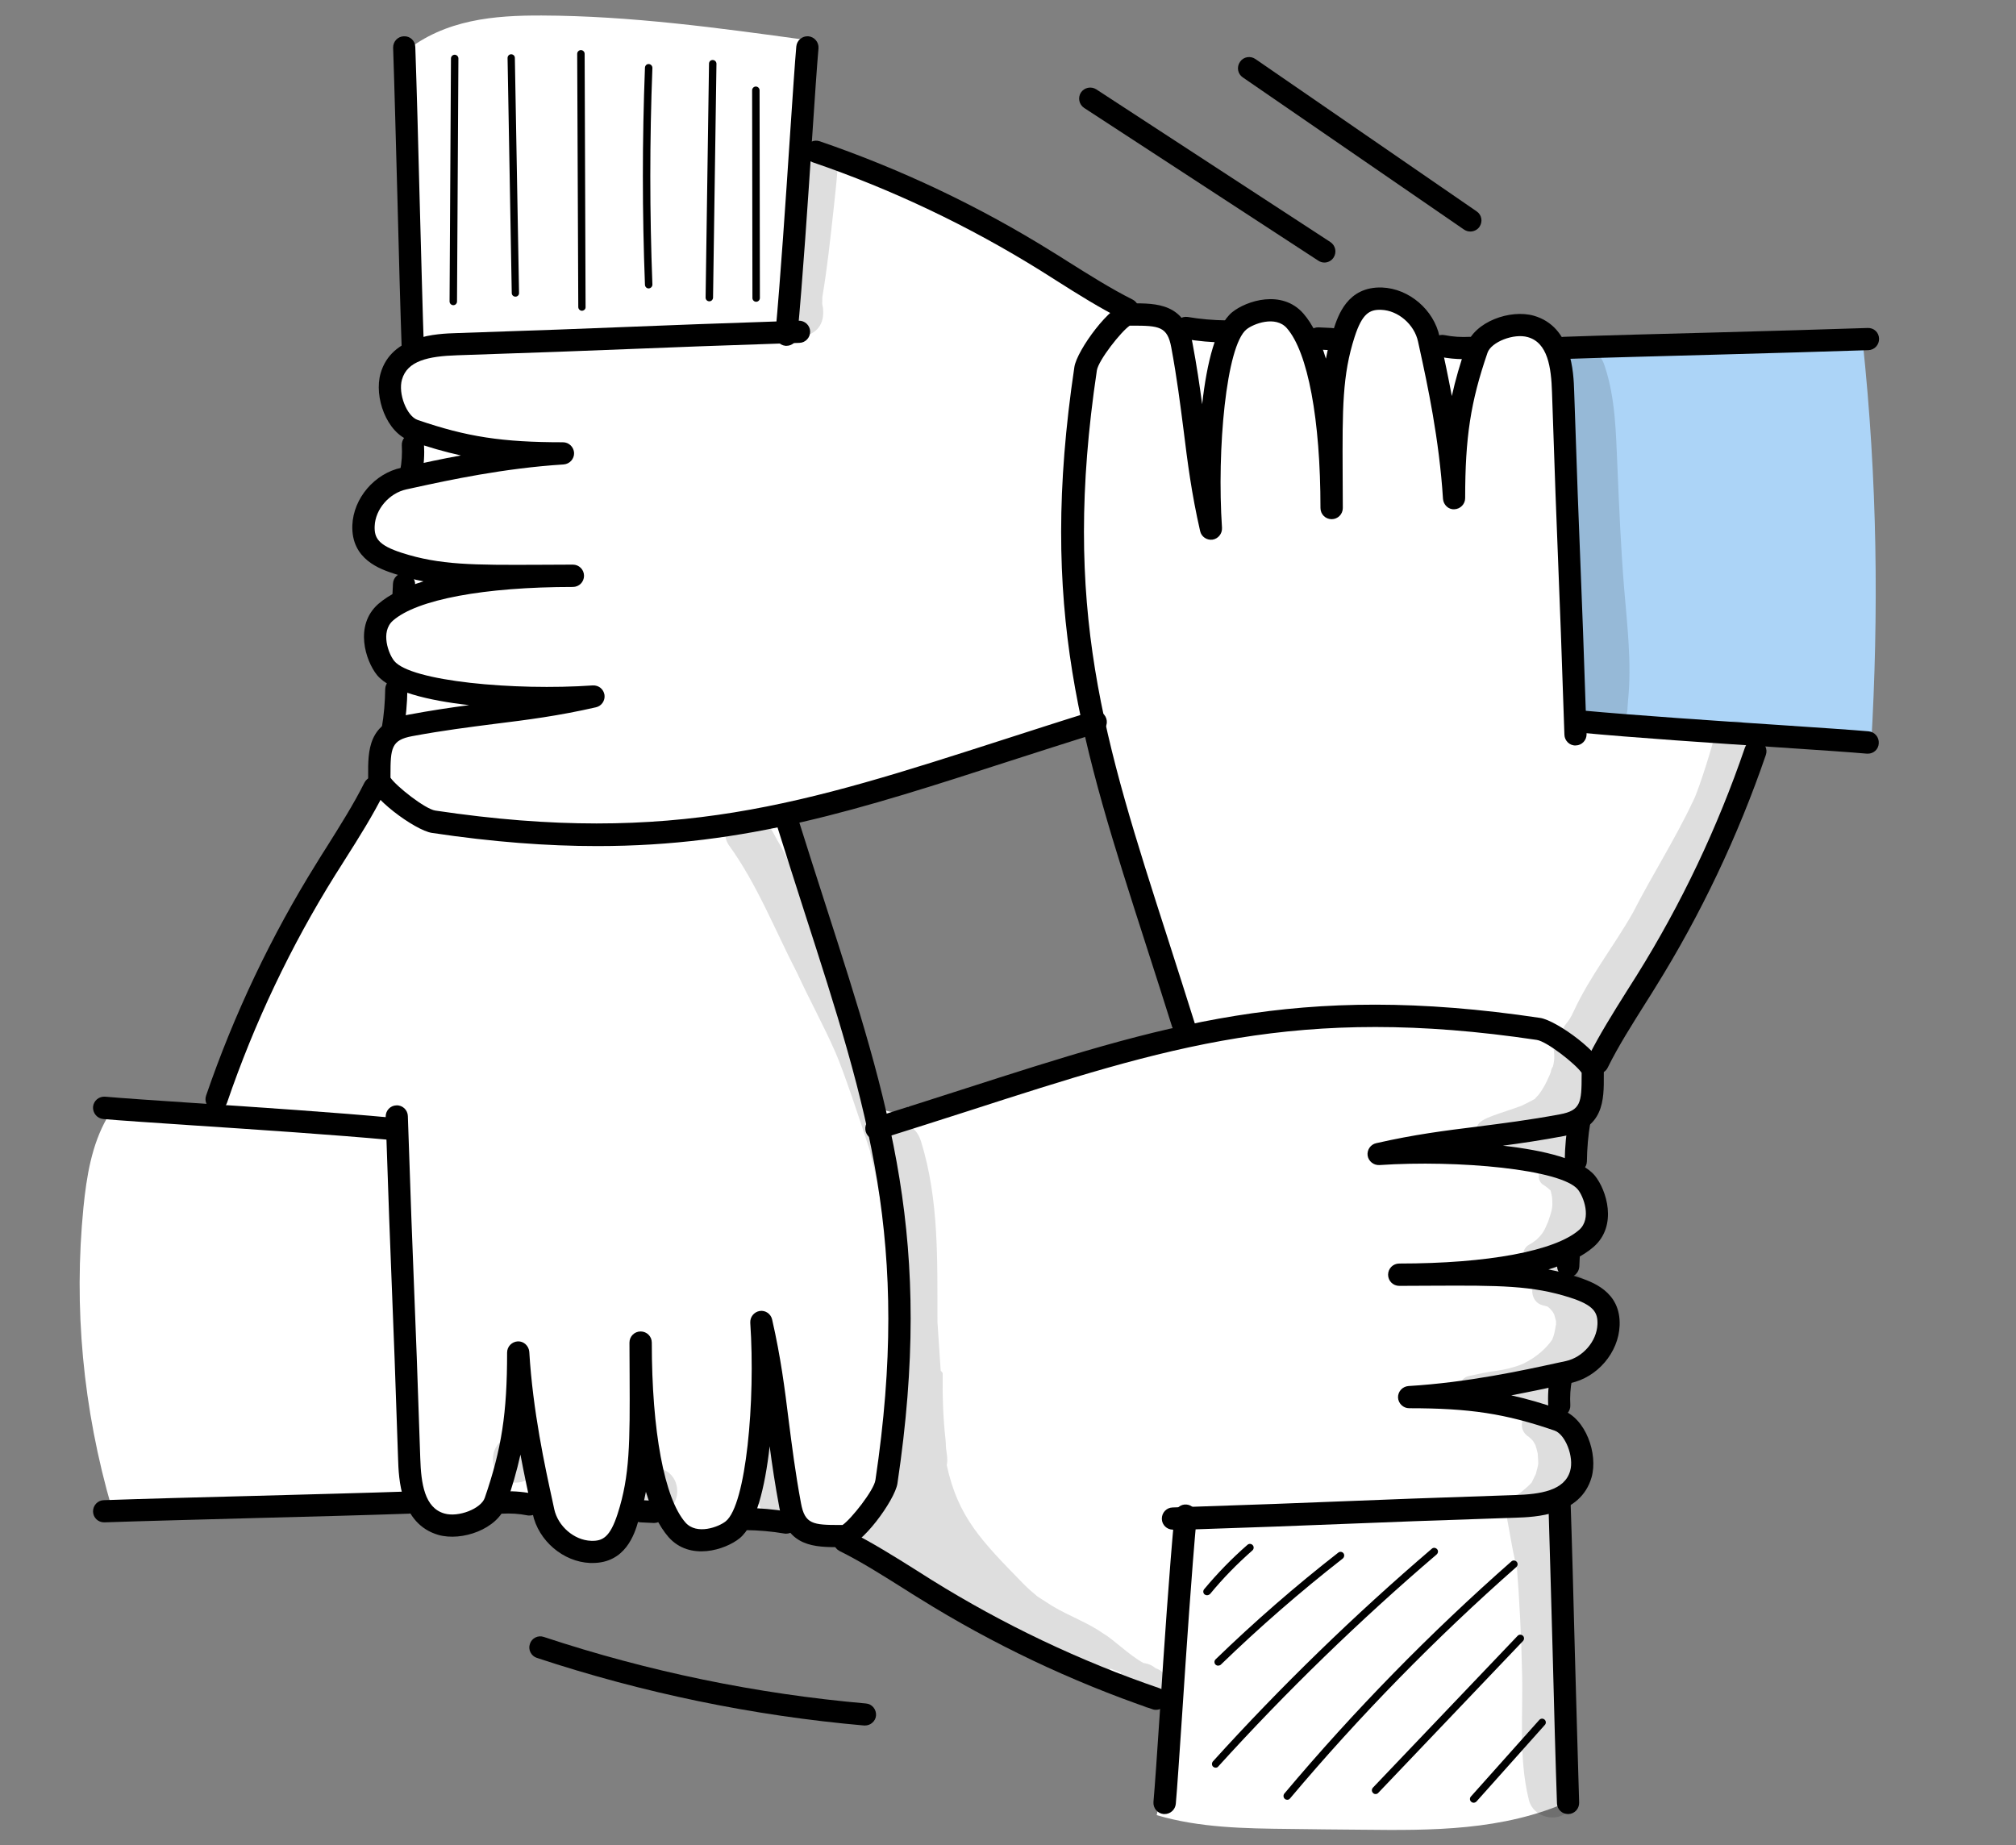 <svg xmlns="http://www.w3.org/2000/svg" xmlns:xlink="http://www.w3.org/1999/xlink" version="1.1" id="Layer_1" x="0px" y="0px" viewBox="0 0 130 119" style="enable-background:new 0 0 130 119;" xml:space="preserve">
  <rect x="0" y="0" width="130" height="119" fill="#808080" stroke="none"/>
  <style type="text/css">
    .st0{fill:#FFFFFF;}
    .st1{fill:#ACD4F7;}
    .st2{opacity:0.129;}
    .st3{fill:#ACD4F7;stroke:#000000;stroke-width:2;stroke-miterlimit:10;}
  </style>
  <path class="st0" d="M101.25,82.5c-0.49-0.6-0.1-1.52,0.42-2.09c0.52-0.57,1.21-1.08,1.38-1.84c0.27-1.19-0.85-2.19-1.84-2.9  c0.14-1.3,0.3-2.66,1.03-3.75c0.24-0.37,0.55-0.7,0.68-1.12c0.23-0.74-0.15-1.52-0.18-2.52c5.36-5.59,7.96-13.2,10.37-20.41  c-2.01-0.09-3.98-0.91-5.98-0.73c-0.51,0.05-1.01,0.15-1.51,0.16c-1.23,0.01-2.42-0.57-3.73-0.58c-0.97-7.85-0.27-15.85-1.6-23.65  c-0.08-0.49-0.19-1.01-0.52-1.39c-0.25-0.29-0.62-0.46-0.99-0.56c-1.39-0.36-2.99,0.45-3.53,1.78c-1.01-0.16-2.02-0.26-3.04-0.31  c-0.2-1.46-1.35-2.82-2.82-2.97c-1.46-0.16-2.98,1.18-2.72,2.54c-0.94-0.1-1.88-0.21-2.82-0.31c0.08-0.5-0.17-1.01-0.56-1.33  c-0.39-0.32-0.9-0.46-1.4-0.49c-1.02-0.06-2.16,0.44-2.5,1.4c-1.04-0.16-2.1-0.21-3.15-0.15c-0.87-0.99-2.35-1.39-3.82-1.28  c-6.32-4.43-13.31-7.9-20.7-10.12c-0.17-2.43-0.08-4.89,0.29-7.3C46.34,1.8,40.66,1.02,34.93,1c-3.03-0.01-6.22,0.24-8.83,2.35  c-0.49,6.37-0.38,12.78,0.28,19.3c-0.9,0.6-1.55,1.62-1.55,2.7c0.01,1.08,0.77,2.16,1.83,2.37c-0.16,0.95-0.2,1.93-0.13,2.9  c-1.3,0.09-2.33,1.19-2.87,2.37c-0.39,0.87-0.54,2.02,0.15,2.68c0.63,0.6,1.64,0.5,2.4,0.83c-0.07,0.77-0.14,1.54-0.21,2.3  c-0.99,0.37-1.71,1.36-1.78,2.41c-0.07,1.05,0.53,2.12,1.47,2.61c-0.19,1.07-0.29,2.16-0.28,3.24c-0.94,0.99-1.33,2.48-1.13,4.08  C19.73,57.27,16.22,64.2,14,71.51c-2.34,0.14-4.69,0.28-7.09,0.57c-1,1.74-1.33,3.79-1.53,5.79c-0.63,6.41-0.05,12.94,1.84,19.42  c6.49-0.16,12.99-0.32,19.48-0.47c0.51,0.96,1.58,1.6,2.67,1.58c1.09-0.02,2.14-0.68,2.62-1.66c0.82,0.34,1.73,0.44,2.6,0.29  c0.15,1.55,1.52,2.9,3.08,3.02c1.56,0.12,3.12-1.01,3.48-2.49c0.57-0.01,1.14-0.03,1.71-0.04c0.37,1.11,1.44,1.96,2.61,2.06  c1.17,0.1,2.37-0.54,2.93-1.58c1.34,0.11,2.66,0.45,3.88,1.01c0.66,0.31,1.56,0.63,1.96-0.02c6.77,4.25,13.63,8.54,21.15,11.01  c-0.08,2.32-0.29,4.63-0.8,7.05c2.76,0.82,5.69,0.86,8.57,0.89c1.56,0.02,3.11,0.04,4.67,0.05c4.48,0.05,9.09,0.08,13.37-1.84  c0,0-0.92-19.36-0.7-19.69c0.78-0.84,1.62-1.91,1.29-3.01c-0.33-1.08-1.72-1.68-1.81-2.81c-0.07-0.88,0.69-1.59,1.45-2.04  c0.76-0.45,1.63-0.82,2.07-1.58c0.47-0.81,0.3-1.87-0.2-2.66C102.82,83.56,102.04,83,101.25,82.5z M74.79,66.95  c-1.28,0.33-2.57,0.65-3.85,0.98c-1.25,0.33-2.47,0.79-3.7,1.19c-2.53,0.82-5.06,1.64-7.62,2.37c-0.41,0.12-0.75,0.05-1.02-0.13  c-0.67,0.56-1.88,0.5-2.18-0.59c-1.56-5.73-3.29-11.43-5.58-16.91c-0.22-0.54,0.15-1.23,0.61-1.51c0.25-0.15,0.52-0.19,0.79-0.16  c0.09-0.08,0.19-0.14,0.33-0.18c2.68-0.8,5.34-1.67,8.03-2.44c1.35-0.39,2.7-0.78,4.06-1.15c0.5-0.14,1.01-0.28,1.53-0.41  c0.51-0.24,1.02-0.47,1.53-0.7c0.17-0.12,0.37-0.22,0.62-0.27c0.51-0.11,0.96,0.09,1.26,0.43c0.12-0.01,0.24-0.01,0.35,0.02  c0.2,0.05,0.4,0.21,0.5,0.38c0.04,0.07,0.07,0.16,0.09,0.26c0.01,0.01,0.01,0.01,0.02,0.02c0.31,0.01,0.6,0.2,0.68,0.61  c1.04,5.29,2.6,10.48,4.45,15.54c0.12,0.33,0.02,0.59-0.18,0.74C75.9,65.7,75.71,66.71,74.79,66.95z"/>
  <g>
    <path d="M78.55,107.41c-0.06,0-0.12-0.02-0.17-0.07c-0.09-0.09-0.09-0.25,0.01-0.34c2.5-2.42,5.16-4.74,7.91-6.88   c0.1-0.08,0.25-0.06,0.33,0.04c0.08,0.1,0.06,0.25-0.04,0.34c-2.73,2.13-5.38,4.44-7.87,6.85   C78.67,107.39,78.61,107.41,78.55,107.41z"/>
  </g>
  <g>
    <path d="M78.39,113.99c-0.06,0-0.11-0.02-0.16-0.06c-0.1-0.09-0.1-0.24-0.02-0.34c4.39-4.85,9.14-9.46,14.12-13.72   c0.1-0.09,0.25-0.07,0.34,0.03c0.09,0.1,0.07,0.25-0.03,0.34c-4.96,4.24-9.7,8.84-14.08,13.67   C78.52,113.97,78.45,113.99,78.39,113.99z"/>
  </g>
  <g>
    <path d="M83,116.06c-0.05,0-0.11-0.02-0.15-0.06c-0.1-0.08-0.11-0.24-0.03-0.34c4.48-5.33,9.41-10.37,14.64-14.97   c0.1-0.09,0.25-0.08,0.34,0.02c0.09,0.1,0.08,0.25-0.02,0.34c-5.21,4.59-10.12,9.61-14.59,14.92   C83.14,116.04,83.07,116.06,83,116.06z"/>
  </g>
  <g>
    <path d="M88.7,115.69c-0.06,0-0.12-0.02-0.16-0.07c-0.1-0.09-0.1-0.24-0.01-0.34l9.33-9.79c0.09-0.1,0.24-0.1,0.34-0.01   c0.1,0.09,0.1,0.24,0.01,0.34l-9.33,9.79C88.83,115.67,88.77,115.69,88.7,115.69z"/>
  </g>
  <g>
    <path d="M95.03,116.25c-0.06,0-0.11-0.02-0.16-0.06c-0.1-0.09-0.11-0.24-0.02-0.34l4.41-4.94c0.09-0.1,0.24-0.11,0.34-0.02   c0.1,0.09,0.11,0.24,0.02,0.34l-4.41,4.94C95.16,116.22,95.09,116.25,95.03,116.25z"/>
  </g>
  <g>
    <path d="M77.83,102.87c-0.05,0-0.11-0.02-0.15-0.05c-0.1-0.08-0.12-0.23-0.03-0.34c0.85-1.02,1.79-1.99,2.79-2.86   c0.1-0.09,0.25-0.08,0.34,0.02c0.09,0.1,0.08,0.25-0.02,0.34c-0.98,0.86-1.9,1.8-2.73,2.81C77.97,102.84,77.9,102.87,77.83,102.87z   "/>
  </g>
  <g>
    <path d="M29.23,19.68C29.23,19.68,29.23,19.68,29.23,19.68c-0.13,0-0.24-0.11-0.24-0.24l0.09-15.67c0-0.13,0.11-0.24,0.24-0.24   c0,0,0,0,0,0c0.13,0,0.24,0.11,0.24,0.24l-0.09,15.67C29.47,19.57,29.37,19.68,29.23,19.68z"/>
  </g>
  <g>
    <path d="M33.24,19.13c-0.13,0-0.24-0.1-0.24-0.23L32.73,3.74c0-0.13,0.1-0.24,0.23-0.24c0,0,0,0,0,0c0.13,0,0.24,0.1,0.24,0.23   l0.27,15.16C33.48,19.02,33.37,19.13,33.24,19.13C33.24,19.13,33.24,19.13,33.24,19.13z"/>
  </g>
  <g>
    <path d="M37.53,20.04c-0.13,0-0.24-0.11-0.24-0.24L37.22,3.47c0-0.13,0.11-0.24,0.24-0.24c0,0,0,0,0,0c0.13,0,0.24,0.11,0.24,0.24   l0.06,16.33C37.77,19.93,37.66,20.03,37.53,20.04C37.53,20.04,37.53,20.04,37.53,20.04z"/>
  </g>
  <g>
    <path d="M41.83,18.6c-0.13,0-0.23-0.1-0.24-0.23c-0.18-4.65-0.18-9.36,0-14.01c0.01-0.13,0.11-0.24,0.25-0.23   c0.13,0.01,0.23,0.12,0.23,0.25c-0.18,4.63-0.18,9.33,0,13.97C42.07,18.48,41.97,18.59,41.83,18.6   C41.83,18.6,41.83,18.6,41.83,18.6z"/>
  </g>
  <g>
    <path d="M45.74,19.43C45.74,19.43,45.74,19.43,45.74,19.43c-0.14,0-0.24-0.11-0.24-0.24l0.22-15.08c0-0.13,0.09-0.24,0.24-0.24   c0.13,0,0.24,0.11,0.24,0.24L45.98,19.2C45.97,19.33,45.87,19.43,45.74,19.43z"/>
  </g>
  <g>
    <path d="M48.76,19.46c-0.13,0-0.24-0.11-0.24-0.24L48.5,5.82c0-0.13,0.11-0.24,0.24-0.24c0,0,0,0,0,0c0.13,0,0.24,0.11,0.24,0.24   L49,19.22C49,19.35,48.89,19.46,48.76,19.46C48.76,19.46,48.76,19.46,48.76,19.46z"/>
  </g>
  <g>
    <path class="st1" d="M120.11,21.99c-6.59,0.68-13.23,0.91-19.85,0.67c0.78,8.06,1.35,16.13,1.71,24.22   c6.23,0.39,12.46,0.78,18.69,1.17C121.15,39.55,121.07,31.01,120.11,21.99z"/>
  </g>
  <g class="st2">
    <path d="M104.98,45.2c0.25-2.41-0.05-4.85-0.25-7.27c-0.21-2.59-0.32-5.18-0.43-7.78c-0.1-2.19-0.12-4.44-0.82-6.54   c-0.66-2.17-3.87-1.29-3.33,0.92c1.41,4.27,0.98,10.88,1.26,17.59c0.07,0.72,0.11,1.43,0.24,2.14c0.03,0.36,0.06,0.72,0.17,1.06   c0.05,0.64-0.06,0.31,0.15,0.87c0.6,1.56,3,1.06,2.98-0.6C104.87,46.28,104.96,45.66,104.98,45.2z"/>
  </g>
  <g class="st2">
    <path d="M113.37,47.76c-0.15-1.55-2.44-1.7-2.83-0.19c-0.38,1.43-1.14,3.71-1.36,4.08c-1.16,2.47-2.64,4.77-3.88,7.2   c-1.22,2.15-2.78,4.11-3.82,6.36c-0.36,0.8-0.54,0.74-0.72,1.21c-0.26-0.16-0.55-0.29-0.87-0.36c-0.17-0.03-0.33-0.02-0.48,0.02   c0.64,0.74,0.99,1.76,0.73,2.69c-0.07,0.1-0.12,0.22-0.14,0.37c-0.07,0.19-0.34,0.85-0.72,1.37c-0.05,0.07-0.12,0.15-0.16,0.19   c-0.06,0.05-0.1,0.1-0.14,0.16c-0.01,0-0.01,0.01-0.02,0.01c-0.14,0.09-0.65,0.34-0.83,0.43c-1.4,0.52-2.68,0.8-2.86,1.29   c-0.29,0.46-0.02,1.03,0.42,1.22c0.12,0.66,0.64,1.25,1.45,1.24c0.5,0.01,0.99,0,1.49,0c-0.02,0.12-0.01,0.24,0.01,0.36   c0.01,0,0.02,0,0.03,0.01c0.2,0.09,0.39,0.19,0.57,0.31c-0.05,0.26,0.04,0.55,0.32,0.7c0.16,0.1,0.3,0.22,0.43,0.34   c0.03,0.11,0.05,0.24,0.09,0.4c0.06,0.74,0.01,0.82-0.25,1.61c-0.22,0.49-0.27,0.72-0.77,1.18c-0.06,0.05-0.13,0.09-0.19,0.14   c-0.16,0.13-0.38,0.18-0.49,0.36c-0.3,0.34-0.09,0.93,0.34,1.03c0.15,0.03,0.29,0.01,0.43-0.04c0.08,0.12,0.19,0.21,0.31,0.27   c-0.1,0.21-0.09,0.46,0.01,0.67c0,0.01,0,0.02-0.01,0.02c-0.03,0.01-0.06,0.01-0.1,0.02c-0.8,0.28-0.71,1.54,0.11,1.74   c0.11,0.03,0.22,0.05,0.33,0.09c0.01,0.01,0.01,0.01,0.01,0.01c0.1,0.07,0.25,0.24,0.3,0.3c0.04,0.07,0.08,0.14,0.11,0.19   c0.04,0.14,0.09,0.32,0.12,0.44c0,0.07,0,0.13,0,0.2c-0.01,0.03-0.01,0.06-0.02,0.09c-0.07,0.38-0.07,0.52-0.23,0.9   c-0.32,0.47-0.95,1.12-1.91,1.57c-0.54,0.22-1.12,0.36-1.69,0.44c-0.05,0.01,0.11-0.02,0.15-0.02c-0.61,0.07-1.21,0.2-1.8,0.33   c-0.3,0.04-0.63,0.22-0.65,0.56c0.01,0.89,0.73,0.67,1.24,0.63c0.42-0.04,0.85-0.05,1.27-0.11c0.01,0.4,0.2,0.78,0.62,1.01   c0.33,0.15,0.68,0.32,1.04,0.46c-0.32,0.4-0.35,1.05,0.24,1.41c0.01,0.01,0.02,0.02,0.03,0.03c0,0,0.02,0.02,0.07,0.06   c0.06,0.05,0.11,0.11,0.16,0.17c0.06,0.09,0.12,0.2,0.15,0.26c0.06,0.18,0.11,0.36,0.15,0.55c0.04,0.85,0.08,0.5-0.12,1.3   c-0.2,0.4-0.18,0.39-0.27,0.56c-0.09,0.1-0.18,0.19-0.27,0.27c-0.45,0.37-0.26,0.27-0.69,0.54c-0.4,0.14-0.57,0.6-0.39,0.91   c-0.19,0.22-0.29,0.52-0.19,0.86c0.16,0.87,0.3,1.75,0.5,2.61c0.01,0.14,0.04,0.26,0.09,0.37c0.15,1.81,0.29,4.63,0.32,6.41   c0.1,2.83-0.24,5.75,0.45,8.51c0.27,1.11,1.8,1.51,2.57,0.68c0.55-0.58,0.52-1.45,0.48-2.19c-0.24-4.32-0.08-8.66-0.68-12.95   c-0.05-0.47-0.11-0.95-0.18-1.42c0.19-0.68,0.05-0.6,0.18-1.21c-0.05-0.55,0.13-1.15-0.07-1.68c-0.02-0.04-0.04-0.08-0.06-0.12   c0.28-0.27,0.46-0.65,0.68-0.97c0.81-1.48,0.68-3.51-0.52-4.75c-0.13-0.12-0.27-0.25-0.42-0.36c0.43-0.48,0.46-1.32-0.04-1.79   c-0.26-0.23-0.57-0.39-0.92-0.38c-0.01,0-0.01,0-0.02,0c-0.1-0.02-0.18-0.04-0.26-0.06c0.19-0.1,0.39-0.22,0.58-0.34   c0.11,0.27,0.33,0.49,0.64,0.56c0.6,0.14,1.15-0.29,1.66-0.54c1.57-1.04,2.14-3.36,1.05-4.93c-0.55-0.81-1.41-1.51-2.37-1.71   c-0.03-0.14-0.09-0.27-0.18-0.38c0.12-0.06,0.25-0.11,0.37-0.16c1.7-0.87,2.44-3.17,1.5-4.85c-0.26-0.55-0.66-1.01-1.14-1.37   c0.78-0.35,1.23-1.38,0.65-2.26c-0.25-0.44-0.68-0.66-1.15-0.77c0.09-0.05,0.18-0.11,0.26-0.16c0.76-0.62,0.69-0.48,1.08-1.51   c0.22-0.77,0.14-1.63-0.17-2.39c0.08-0.03,0.16-0.06,0.24-0.11c0.29-0.17,0.46-0.45,0.6-0.75c0.18,0.06,0.38,0.06,0.57,0.01   c0.21-0.07,0.4-0.18,0.53-0.35c0.05-0.06,0.4-0.51,0.49-0.66c0.63-1,1.25-2.01,1.86-3.02c0.99-1.65,2.03-3.28,2.89-5   c0.22-0.53,0.69-1.05,0.52-1.65c-0.06-0.23-0.19-0.41-0.36-0.54c1.19-1.9,2.44-3.75,3.21-5.87   C112.89,49.35,113.46,48.58,113.37,47.76z"/>
  </g>
  <g class="st2">
    <path d="M70.9,108.24c0.36-0.02,0.62-0.31,0.7-0.64c0.24,0.09,0.47,0.18,0.7,0.27c-0.23,0.36-0.3,0.82-0.19,1.23   c0.11,0.05,0.21,0.09,0.31,0.14c0.41,0.18,0.81,0.43,1.18,0.68c0.11,0.08,0.22,0.16,0.33,0.24c0.81-0.21,1.16-0.97,1.07-1.67   c0.03-0.04,0.05-0.09,0.07-0.15c0.11-0.45-0.22-0.64-0.56-0.77c-0.2-0.17-0.46-0.29-0.78-0.33c-0.96-0.54-1.94-1.53-2.58-1.9   c-1.03-0.72-2.22-1.13-3.3-1.78c-0.33-0.21-0.64-0.41-0.95-0.61c-0.26-0.22-0.58-0.48-0.95-0.86c-2.67-2.74-4.17-4.25-4.9-7.61   c0.11-0.43-0.07-0.95-0.06-1.39c-0.01-0.09-0.01-0.18-0.02-0.27c-0.16-1.42-0.2-2.84-0.18-4.27c-0.04-0.06-0.08-0.11-0.13-0.16   c-0.07-1.05-0.14-2.1-0.21-3.15c-0.01-3.91,0.11-7.87-1.06-11.64c-0.36-1.18-1.48-1.43-2.32-1.06c-0.23-0.88-0.46-1.76-0.71-2.64   c-1.09-3.49-1.94-4.98-3.1-7.95c-0.87-2.53-1.68-5.08-2.95-7.45c-0.47-0.75-0.84-1.83-1.74-2.12c-1.17-0.36-2.25,1.04-1.6,2.08   c1.85,2.54,3,5.52,4.44,8.3c0.79,1.72,1.71,3.38,2.47,5.12c0.5,1.14,1.56,4.29,2.23,6.37c0.01,0.08,0.02,0.16,0.04,0.24   c1.18,4.62,1.36,8.58,1.12,14.97c-0.05,2.44-0.7,5.75-1.21,7.66c-0.02,0-0.03,0-0.04,0c-1-0.03-1.55,1.3-0.82,1.98   c1.39,1.1,2.75,2.25,4.16,3.33c1.41,1,2.92,1.85,4.41,2.71c1.56,0.85,3.18,1.6,4.82,2.29c0.64,0.28,1.3,0.52,1.96,0.76   C70.65,108.26,70.78,108.27,70.9,108.24z"/>
  </g>
  <g class="st2">
    <path d="M51.16,96.35c-0.07-0.31-0.25-0.61-0.52-0.78c-0.06-0.05-0.12-0.09-0.19-0.13c0.08-0.52-0.03-1.08,0.01-1.6   c0-0.38,0.06-0.82-0.25-1.11c-0.51-0.54-1.5-0.13-1.48,0.61c0.04,0.66-0.06,1.36,0.01,2.02c-0.22,0.29-0.26,0.73,0.09,1.17   c0.03,0.03,0.05,0.06,0.08,0.09c0,0,0,0,0,0.01c0,0.02,0,0.04,0,0.07C49,98.43,51.56,98.05,51.16,96.35z"/>
  </g>
  <g class="st2">
    <path d="M42.19,94.65c-1.97,0.05-1.97,2.94,0,3C44.17,97.6,44.16,94.71,42.19,94.65z"/>
  </g>
  <g class="st2">
    <path d="M33.26,92.61c-1.97,0.05-1.97,2.94,0,3C35.23,95.56,35.23,92.66,33.26,92.61z"/>
  </g>
  <g class="st2">
    <path d="M53.93,10.11c-0.45-1.21-2.35-0.82-2.32,0.47c-0.23,2.97-0.5,5.91-0.84,8.05c-0.06,0.54-0.37,1.01-0.36,1.56   c-0.06,2.03,2.78,1.9,2.67-0.13c-0.01-0.49-0.09-0.16-0.05-0.92c0.32-1.89,0.52-3.8,0.73-5.71c0.08-0.77,0.17-1.53,0.23-2.3   C54,10.78,54.1,10.41,53.93,10.11z"/>
  </g>
  <g>
    <g>
      <path d="M76.41,67.18c-0.31,0-0.59-0.2-0.68-0.5c-0.63-2.01-1.24-3.91-1.82-5.71c-4.19-13.02-6.97-21.62-4.63-37.3    c0.16-1.08,2.37-4.11,3.4-4.11l0.29,0c1.61,0,3.45-0.01,3.93,2.58c0.27,1.44,0.46,2.72,0.62,3.93c0.3-2.68,0.89-5.08,1.94-5.94    c0.92-0.74,3.2-1.48,4.58,0.08c0.62,0.71,1.1,1.73,1.46,2.92c0.12-0.62,0.27-1.22,0.48-1.85c0.3-0.92,0.9-2.81,3.14-2.74    c1.74,0.07,3.34,1.43,3.71,3.17l0.12,0.55c0.19,0.88,0.43,2,0.67,3.28c0.23-1.04,0.53-2.09,0.94-3.26    c0.53-1.55,2.84-2.35,4.35-1.92c2.46,0.71,2.56,3.65,2.6,4.9c0.18,5.49,0.29,8.26,0.4,11.03c0.11,2.77,0.22,5.55,0.4,11.04    c0.01,0.4-0.3,0.73-0.69,0.74c-0.39,0.03-0.73-0.3-0.74-0.69c-0.18-5.49-0.29-8.26-0.4-11.03c-0.11-2.77-0.22-5.55-0.4-11.04    c-0.05-1.64-0.28-3.21-1.56-3.57c-0.9-0.26-2.36,0.31-2.6,1.01c-1.09,3.17-1.44,5.45-1.44,9.37c0,0.39-0.31,0.7-0.69,0.72    c-0.39,0.03-0.71-0.29-0.74-0.67c-0.24-3.85-1.02-7.45-1.49-9.6l-0.12-0.55c-0.24-1.1-1.28-2-2.37-2.04    c-0.75-0.03-1.23,0.23-1.72,1.75c-0.79,2.45-0.79,4.59-0.77,8.87c0,0.67,0.01,1.39,0.01,2.16c0,0.4-0.32,0.72-0.72,0.72    c-0.4,0-0.72-0.32-0.72-0.72c0-5.71-0.81-10.05-2.17-11.6c-0.73-0.83-2.16-0.28-2.6,0.08c-1.31,1.06-1.92,7.75-1.58,12.8    c0.02,0.37-0.24,0.7-0.61,0.76c-0.37,0.05-0.72-0.19-0.8-0.55c-0.56-2.45-0.81-4.43-1.07-6.53c-0.21-1.63-0.42-3.32-0.79-5.31    c-0.25-1.36-0.78-1.41-2.52-1.41l-0.16,0c-0.55,0.37-2.02,2.23-2.12,2.89c-2.29,15.35,0.45,23.82,4.58,36.65    c0.58,1.81,1.19,3.71,1.82,5.72c0.12,0.38-0.09,0.78-0.47,0.9C76.55,67.17,76.48,67.18,76.41,67.18z M72.68,20.99L72.68,20.99    C72.67,20.99,72.68,20.99,72.68,20.99z"/>
    </g>
    <g>
      <path d="M75.1,116.98c-0.02,0-0.04,0-0.07,0c-0.39-0.04-0.68-0.38-0.65-0.78c0.09-0.99,0.24-3.2,0.41-5.75    c0.27-4.09,0.61-9.18,0.95-12.78c0.04-0.39,0.39-0.69,0.78-0.65c0.39,0.04,0.68,0.39,0.65,0.78c-0.33,3.58-0.67,8.66-0.94,12.75    c-0.18,2.67-0.32,4.78-0.41,5.78C75.78,116.7,75.47,116.98,75.1,116.98z"/>
    </g>
    <g>
      <path d="M103.03,69.24c-0.11,0-0.22-0.02-0.32-0.07c-0.35-0.18-0.5-0.61-0.32-0.96c0.73-1.46,1.64-2.91,2.52-4.31    c0.21-0.33,0.42-0.66,0.62-0.98c2.88-4.61,5.23-9.56,6.99-14.71c0.13-0.37,0.53-0.57,0.91-0.44c0.37,0.13,0.57,0.54,0.44,0.91    c-1.8,5.25-4.2,10.3-7.13,15c-0.2,0.33-0.41,0.66-0.62,0.99c-0.86,1.37-1.76,2.78-2.45,4.18C103.55,69.1,103.3,69.24,103.03,69.24    z"/>
    </g>
    <g>
      <path d="M101.11,116.98c-0.38,0-0.7-0.3-0.71-0.69c-0.09-2.56-0.19-6.25-0.28-9.81c-0.1-3.56-0.2-7.24-0.28-9.8    c-0.01-0.4,0.3-0.73,0.69-0.74c0.41-0.01,0.73,0.3,0.74,0.69c0.09,2.56,0.19,6.25,0.28,9.81c0.1,3.56,0.2,7.24,0.28,9.8    c0.01,0.4-0.3,0.73-0.69,0.74C101.13,116.98,101.12,116.98,101.11,116.98z"/>
    </g>
    <g>
      <path d="M100.55,91.37c-0.37,0-0.69-0.29-0.71-0.67c-0.04-0.67,0-1.35,0.13-2.01c0.08-0.39,0.45-0.64,0.84-0.56    c0.39,0.08,0.64,0.45,0.56,0.84c-0.11,0.54-0.14,1.09-0.11,1.64c0.02,0.39-0.27,0.73-0.67,0.76    C100.58,91.37,100.57,91.37,100.55,91.37z"/>
    </g>
    <g>
      <path d="M101.12,82.37c-0.01,0-0.02,0-0.03,0c-0.39-0.02-0.7-0.35-0.68-0.75l0.04-0.85c0.02-0.39,0.34-0.7,0.75-0.68    c0.39,0.02,0.7,0.35,0.68,0.75l-0.04,0.85C101.81,82.07,101.5,82.37,101.12,82.37z"/>
    </g>
    <g>
      <path d="M101.61,75.6c0,0-0.01,0-0.01,0c-0.4-0.01-0.71-0.33-0.7-0.73c0.01-0.9,0.1-1.81,0.24-2.7c0.06-0.39,0.43-0.66,0.82-0.59    c0.39,0.06,0.65,0.43,0.59,0.82c-0.14,0.82-0.21,1.66-0.22,2.49C102.32,75.29,102,75.6,101.61,75.6z"/>
    </g>
  </g>
  <g>
    <g>
      <path d="M38.52,54.56c-3.23,0-6.73-0.26-10.67-0.85c-1.08-0.16-4.11-2.37-4.11-3.4l0-0.29c-0.01-1.62-0.01-3.45,2.58-3.93    c1.44-0.27,2.72-0.46,3.93-0.62c-2.68-0.3-5.08-0.89-5.94-1.94c-0.74-0.92-1.48-3.2,0.08-4.58c0.71-0.62,1.73-1.1,2.92-1.46    c-0.62-0.12-1.22-0.27-1.85-0.48c-0.92-0.3-2.82-0.92-2.74-3.14c0.07-1.74,1.43-3.34,3.17-3.71l0.55-0.12    c0.88-0.19,2-0.44,3.28-0.67c-1.04-0.23-2.09-0.53-3.26-0.94c-1.55-0.53-2.35-2.84-1.92-4.35c0.7-2.46,3.65-2.56,4.9-2.6    c5.5-0.18,8.27-0.29,11.04-0.4c2.77-0.11,5.54-0.22,11.02-0.4c0.4-0.01,0.73,0.3,0.74,0.69c0.01,0.4-0.3,0.73-0.69,0.74    c-5.48,0.18-8.25,0.29-11.01,0.4c-2.78,0.11-5.55,0.22-11.05,0.4c-1.89,0.06-3.23,0.36-3.57,1.57c-0.26,0.9,0.31,2.36,1.01,2.6    c3.17,1.09,5.45,1.44,9.37,1.44c0.39,0,0.7,0.31,0.72,0.69c0.01,0.39-0.29,0.71-0.67,0.74c-3.85,0.24-7.45,1.02-9.6,1.49    l-0.55,0.12c-1.1,0.24-2,1.28-2.04,2.37c-0.03,0.76,0.23,1.23,1.75,1.72c2.45,0.79,4.59,0.79,8.87,0.77    c0.67,0,1.38-0.01,2.16-0.01c0.4,0,0.72,0.32,0.72,0.72s-0.32,0.72-0.72,0.72c-5.72,0-10.05,0.81-11.6,2.17    c-0.83,0.73-0.28,2.16,0.08,2.6c1.06,1.31,7.75,1.93,12.8,1.58c0.39-0.02,0.7,0.24,0.76,0.61c0.05,0.37-0.19,0.72-0.55,0.8    c-2.45,0.56-4.43,0.81-6.53,1.07c-1.63,0.21-3.32,0.42-5.31,0.79c-1.36,0.25-1.41,0.77-1.41,2.52l0,0.16    c0.37,0.55,2.23,2.02,2.89,2.12c15.35,2.29,23.82-0.45,36.65-4.58c1.81-0.58,3.71-1.2,5.72-1.82c0.38-0.12,0.78,0.09,0.9,0.47    c0.12,0.38-0.09,0.78-0.47,0.9c-2.01,0.63-3.91,1.24-5.71,1.82C55.4,52.22,48.13,54.56,38.52,54.56z M25.17,50.31L25.17,50.31    C25.17,50.31,25.17,50.31,25.17,50.31z"/>
    </g>
    <g>
      <path d="M120.45,48.6c-0.02,0-0.04,0-0.07,0c-0.99-0.09-3.2-0.24-5.76-0.41c-4.09-0.27-9.18-0.61-12.78-0.95    c-0.39-0.04-0.68-0.38-0.65-0.78c0.04-0.39,0.39-0.69,0.78-0.65c3.58,0.33,8.66,0.67,12.74,0.94c2.67,0.18,4.78,0.32,5.79,0.41    c0.39,0.04,0.68,0.38,0.65,0.78C121.13,48.32,120.82,48.6,120.45,48.6z"/>
    </g>
    <g>
      <path d="M72.71,20.67c-0.11,0-0.22-0.02-0.32-0.07c-1.46-0.73-2.91-1.64-4.31-2.53c-0.33-0.21-0.65-0.41-0.98-0.62    c-4.61-2.87-9.56-5.23-14.71-6.99c-0.37-0.13-0.57-0.54-0.44-0.91c0.13-0.37,0.53-0.57,0.91-0.44c5.25,1.8,10.3,4.2,15,7.13    c0.33,0.2,0.66,0.41,0.99,0.62c1.37,0.86,2.79,1.76,4.19,2.46c0.35,0.18,0.5,0.61,0.32,0.96C73.23,20.52,72.98,20.67,72.71,20.67z    "/>
    </g>
    <g>
      <path d="M100.84,23.15c-0.38,0-0.7-0.3-0.71-0.69c-0.01-0.4,0.3-0.73,0.69-0.74c2.55-0.09,6.23-0.19,9.78-0.28    c3.57-0.1,7.27-0.2,9.83-0.29c0.41-0.02,0.73,0.29,0.74,0.69c0.01,0.4-0.3,0.73-0.69,0.74c-2.57,0.09-6.27,0.19-9.84,0.29    c-3.55,0.1-7.22,0.19-9.77,0.28C100.86,23.15,100.85,23.15,100.84,23.15z"/>
    </g>
    <g>
      <path d="M94.39,23.16c-0.51,0-1.02-0.05-1.52-0.15c-0.39-0.08-0.64-0.45-0.56-0.84c0.08-0.39,0.45-0.64,0.84-0.56    c0.54,0.11,1.09,0.14,1.64,0.11c0.41-0.02,0.73,0.27,0.76,0.67s-0.27,0.73-0.67,0.76C94.72,23.16,94.56,23.16,94.39,23.16z"/>
    </g>
    <g>
      <path d="M85.84,22.58c-0.01,0-0.02,0-0.03,0l-0.85-0.04c-0.39-0.02-0.7-0.35-0.68-0.75c0.02-0.39,0.35-0.7,0.75-0.68l0.85,0.04    c0.39,0.02,0.7,0.35,0.68,0.75C86.54,22.28,86.22,22.58,85.84,22.58z"/>
    </g>
    <g>
      <path d="M79.07,22.09c0,0-0.01,0-0.01,0c-0.9-0.01-1.81-0.09-2.7-0.24c-0.39-0.06-0.65-0.43-0.59-0.82    c0.06-0.39,0.43-0.65,0.82-0.59c0.82,0.14,1.66,0.21,2.49,0.22c0.4,0.01,0.71,0.33,0.7,0.73C79.78,21.78,79.46,22.09,79.07,22.09z    "/>
    </g>
  </g>
  <g>
    <g>
      <path d="M38.21,100.79c-0.05,0-0.1,0-0.15,0c-1.74-0.07-3.34-1.43-3.71-3.17l-0.12-0.55c-0.19-0.88-0.43-2-0.67-3.27    c-0.23,1.04-0.53,2.09-0.94,3.26c-0.53,1.55-2.84,2.35-4.35,1.92c-2.46-0.71-2.56-3.65-2.6-4.9c-0.18-5.48-0.29-8.25-0.4-11.01    c-0.11-2.78-0.22-5.55-0.4-11.05c-0.01-0.4,0.3-0.73,0.69-0.74c0.4-0.02,0.73,0.3,0.74,0.69c0.18,5.5,0.29,8.27,0.4,11.04    c0.11,2.77,0.22,5.54,0.4,11.02c0.05,1.64,0.28,3.21,1.56,3.57c0.9,0.26,2.36-0.31,2.6-1.01c1.09-3.17,1.44-5.45,1.44-9.37    c0-0.39,0.31-0.7,0.69-0.72c0.38-0.02,0.71,0.29,0.74,0.67c0.23,3.84,1.02,7.44,1.49,9.59l0.12,0.56c0.24,1.1,1.28,2,2.37,2.04    c0.75,0.03,1.23-0.23,1.72-1.75c0.79-2.45,0.79-4.59,0.77-8.87c0-0.67-0.01-1.38-0.01-2.16c0-0.4,0.32-0.72,0.72-0.72    c0.4,0,0.72,0.32,0.72,0.72c0,5.71,0.81,10.05,2.17,11.6c0.73,0.83,2.16,0.28,2.6-0.08c1.31-1.06,1.92-7.75,1.58-12.8    c-0.02-0.37,0.24-0.7,0.61-0.76c0.37-0.06,0.72,0.19,0.8,0.55c0.56,2.45,0.81,4.43,1.07,6.53c0.21,1.63,0.42,3.32,0.79,5.31    c0.25,1.36,0.77,1.41,2.52,1.41l0.16,0c0.55-0.37,2.02-2.23,2.12-2.89c2.29-15.35-0.44-23.82-4.58-36.65    c-0.58-1.81-1.19-3.71-1.82-5.72c-0.12-0.38,0.09-0.78,0.47-0.9c0.38-0.12,0.78,0.09,0.9,0.47c0.63,2.01,1.24,3.91,1.82,5.71    c4.19,13.02,6.97,21.62,4.63,37.3c-0.16,1.08-2.37,4.11-3.4,4.11l-0.29,0c-1.62,0-3.45,0.01-3.93-2.58    c-0.27-1.44-0.46-2.72-0.62-3.93c-0.3,2.68-0.89,5.08-1.94,5.94c-0.92,0.74-3.2,1.48-4.58-0.08c-0.62-0.71-1.1-1.73-1.46-2.92    c-0.12,0.62-0.27,1.22-0.48,1.85C40.92,98.95,40.32,100.79,38.21,100.79z M54.49,98.34C54.49,98.34,54.49,98.34,54.49,98.34    L54.49,98.34z"/>
    </g>
    <g>
      <path d="M50.72,22.3c-0.02,0-0.04,0-0.07,0c-0.39-0.04-0.68-0.39-0.65-0.78c0.33-3.58,0.67-8.66,0.94-12.75    c0.18-2.67,0.32-4.78,0.41-5.78c0.04-0.39,0.38-0.68,0.78-0.65c0.39,0.04,0.68,0.38,0.65,0.78c-0.09,0.99-0.24,3.2-0.41,5.75    c-0.27,4.09-0.61,9.18-0.95,12.78C51.39,22.03,51.08,22.3,50.72,22.3z"/>
    </g>
    <g>
      <path d="M13.96,71.6c-0.08,0-0.16-0.01-0.23-0.04c-0.37-0.13-0.57-0.54-0.44-0.91c1.8-5.25,4.2-10.3,7.13-15    c0.2-0.33,0.41-0.66,0.62-0.99c0.86-1.37,1.76-2.79,2.46-4.19c0.18-0.35,0.61-0.5,0.96-0.32c0.35,0.18,0.5,0.61,0.32,0.96    c-0.73,1.46-1.64,2.91-2.53,4.31c-0.21,0.33-0.41,0.66-0.62,0.98c-2.88,4.61-5.23,9.56-6.99,14.71    C14.54,71.41,14.26,71.6,13.96,71.6z"/>
    </g>
    <g>
      <path d="M26.62,23.38c-0.38,0-0.7-0.3-0.71-0.69c-0.09-2.56-0.19-6.25-0.28-9.81c-0.1-3.56-0.19-7.24-0.28-9.8    c-0.01-0.4,0.3-0.73,0.69-0.74c0.41-0.02,0.73,0.29,0.74,0.69c0.09,2.56,0.19,6.25,0.28,9.81c0.1,3.56,0.19,7.24,0.28,9.8    c0.01,0.4-0.3,0.73-0.69,0.74C26.64,23.38,26.63,23.38,26.62,23.38z"/>
    </g>
    <g>
      <path d="M26.5,31.21c-0.05,0-0.09,0-0.14-0.01c-0.39-0.08-0.64-0.45-0.56-0.84c0.11-0.54,0.14-1.09,0.11-1.64    c-0.02-0.39,0.27-0.73,0.67-0.76c0.4-0.02,0.73,0.28,0.76,0.67c0.04,0.67,0,1.35-0.13,2.01C27.13,30.97,26.83,31.21,26.5,31.21z"/>
    </g>
    <g>
      <path d="M26.01,39.24c-0.01,0-0.02,0-0.03,0c-0.39-0.02-0.7-0.35-0.68-0.75l0.04-0.85c0.02-0.4,0.34-0.7,0.75-0.68    c0.39,0.02,0.7,0.35,0.68,0.75l-0.04,0.85C26.71,38.94,26.39,39.24,26.01,39.24z"/>
    </g>
    <g>
      <path d="M25.33,47.75c-0.04,0-0.08,0-0.12-0.01c-0.39-0.06-0.65-0.43-0.59-0.82c0.14-0.82,0.21-1.66,0.22-2.49    c0.01-0.39,0.33-0.7,0.72-0.7c0,0,0.01,0,0.01,0c0.4,0.01,0.71,0.33,0.7,0.73c-0.01,0.9-0.1,1.81-0.24,2.7    C25.98,47.5,25.67,47.75,25.33,47.75z"/>
    </g>
  </g>
  <g>
    <g>
      <path d="M75.63,98.64c-0.38,0-0.7-0.3-0.71-0.69c-0.01-0.4,0.3-0.73,0.69-0.74c5.49-0.18,8.26-0.29,11.03-0.4    c2.77-0.11,5.55-0.22,11.04-0.4c1.64-0.05,3.21-0.28,3.57-1.56c0.26-0.9-0.31-2.36-1.01-2.6c-3.17-1.09-5.45-1.44-9.37-1.44    c-0.39,0-0.7-0.31-0.72-0.69c-0.01-0.39,0.29-0.71,0.67-0.74c3.84-0.23,7.44-1.02,9.59-1.49l0.56-0.12c1.1-0.24,2-1.28,2.04-2.37    c0.03-0.76-0.23-1.23-1.75-1.72c-2.45-0.79-4.59-0.79-8.87-0.77c-0.67,0-1.38,0.01-2.16,0.01c-0.4,0-0.72-0.32-0.72-0.72    s0.32-0.72,0.72-0.72c5.71,0,10.05-0.81,11.6-2.17c0.83-0.73,0.28-2.16-0.08-2.6c-1.06-1.31-7.75-1.92-12.8-1.58    c-0.37,0.02-0.7-0.24-0.76-0.61c-0.05-0.37,0.19-0.72,0.55-0.8c2.45-0.56,4.43-0.81,6.53-1.07c1.63-0.21,3.32-0.42,5.31-0.79    c1.36-0.25,1.41-0.77,1.41-2.52l0-0.16c-0.37-0.55-2.23-2.02-2.89-2.12c-15.35-2.29-23.82,0.44-36.65,4.58    c-1.81,0.58-3.71,1.19-5.72,1.82c-0.38,0.12-0.78-0.09-0.9-0.47c-0.12-0.38,0.09-0.78,0.47-0.9c2.01-0.63,3.9-1.24,5.71-1.82    c13.02-4.19,21.62-6.97,37.3-4.63c1.08,0.16,4.11,2.37,4.11,3.4l0,0.29c0.01,1.62,0.01,3.45-2.58,3.93    c-1.44,0.27-2.72,0.46-3.93,0.62c2.68,0.3,5.08,0.89,5.94,1.94c0.74,0.92,1.48,3.2-0.08,4.58c-0.71,0.62-1.73,1.1-2.92,1.46    c0.62,0.12,1.22,0.27,1.85,0.48c0.92,0.3,2.83,0.92,2.74,3.14c-0.07,1.74-1.43,3.34-3.17,3.71l-0.55,0.12    c-0.88,0.19-2,0.43-3.27,0.67c1.05,0.23,2.09,0.54,3.26,0.94c1.55,0.53,2.35,2.84,1.92,4.35c-0.71,2.46-3.65,2.56-4.9,2.6    c-5.49,0.18-8.26,0.29-11.03,0.4c-2.77,0.11-5.54,0.22-11.03,0.4C75.65,98.64,75.64,98.64,75.63,98.64z M102.04,69.21    L102.04,69.21L102.04,69.21z M102,69.02C102,69.02,102,69.02,102,69.02L102,69.02z"/>
    </g>
    <g>
      <path d="M25.25,73.51c-0.02,0-0.04,0-0.07,0c-3.58-0.33-8.66-0.67-12.75-0.94c-2.67-0.18-4.78-0.32-5.78-0.41    C6.26,72.12,5.97,71.77,6,71.37c0.04-0.39,0.38-0.68,0.78-0.65c0.99,0.09,3.2,0.24,5.75,0.41c4.09,0.27,9.18,0.61,12.78,0.95    c0.39,0.04,0.68,0.39,0.65,0.78C25.92,73.23,25.61,73.51,25.25,73.51z"/>
    </g>
    <g>
      <path d="M74.54,110.26c-0.08,0-0.16-0.01-0.23-0.04c-5.25-1.8-10.3-4.2-15-7.13c-0.33-0.2-0.66-0.41-0.99-0.62    c-1.37-0.86-2.78-1.76-4.18-2.45c-0.35-0.18-0.5-0.61-0.32-0.96c0.18-0.35,0.61-0.5,0.96-0.32c1.46,0.73,2.91,1.64,4.31,2.52    c0.33,0.21,0.66,0.42,0.98,0.62c4.61,2.87,9.56,5.23,14.71,6.99c0.37,0.13,0.57,0.54,0.44,0.91    C75.11,110.08,74.84,110.26,74.54,110.26z"/>
    </g>
    <g>
      <path d="M6.71,98.17c-0.38,0-0.7-0.3-0.71-0.69c-0.01-0.4,0.3-0.73,0.69-0.74c2.56-0.09,6.25-0.19,9.81-0.28    c3.56-0.1,7.24-0.19,9.8-0.28c0.01,0,0.02,0,0.03,0c0.38,0,0.7,0.3,0.71,0.69c0.01,0.4-0.3,0.73-0.69,0.74    c-2.56,0.09-6.25,0.19-9.81,0.28c-3.56,0.1-7.24,0.19-9.8,0.28C6.73,98.17,6.72,98.17,6.71,98.17z"/>
    </g>
    <g>
      <path d="M34.15,97.73c-0.05,0-0.09,0-0.14-0.01c-0.54-0.11-1.09-0.14-1.64-0.11c-0.4,0.03-0.73-0.28-0.76-0.67    c-0.02-0.39,0.27-0.73,0.67-0.76c0.67-0.04,1.35,0,2.01,0.13c0.39,0.08,0.64,0.45,0.56,0.84C34.79,97.49,34.49,97.73,34.15,97.73z    "/>
    </g>
    <g>
      <path d="M42.18,98.21c-0.01,0-0.02,0-0.03,0l-0.85-0.04c-0.39-0.02-0.7-0.35-0.68-0.75c0.02-0.39,0.34-0.7,0.75-0.68l0.85,0.04    c0.39,0.02,0.7,0.35,0.68,0.75C42.87,97.91,42.56,98.21,42.18,98.21z"/>
    </g>
    <g>
      <path d="M50.69,98.9c-0.04,0-0.08,0-0.12-0.01c-0.82-0.14-1.66-0.21-2.49-0.22c-0.4-0.01-0.71-0.33-0.7-0.73    c0.01-0.39,0.33-0.7,0.72-0.7c0,0,0.01,0,0.01,0c0.9,0.01,1.81,0.09,2.7,0.24c0.39,0.06,0.65,0.43,0.59,0.82    C51.34,98.65,51.04,98.9,50.69,98.9z"/>
    </g>
  </g>
  <g>
    <path d="M85.4,16.93c-0.13,0-0.27-0.04-0.39-0.12l-15.1-9.85c-0.33-0.22-0.42-0.66-0.21-0.99c0.22-0.33,0.66-0.42,0.99-0.21   l15.1,9.85c0.33,0.22,0.42,0.66,0.21,0.99C85.86,16.82,85.63,16.93,85.4,16.93z"/>
  </g>
  <g>
    <path d="M94.81,14.93c-0.14,0-0.28-0.04-0.41-0.13L80.14,4.99c-0.33-0.22-0.41-0.67-0.18-1c0.22-0.33,0.67-0.41,1-0.18l14.26,9.82   c0.33,0.22,0.41,0.67,0.18,1C95.26,14.83,95.03,14.93,94.81,14.93z"/>
  </g>
  <g>
    <path d="M55.78,111.27c-0.02,0-0.04,0-0.06,0c-7.17-0.63-14.27-2.1-21.1-4.36c-0.37-0.12-0.58-0.53-0.45-0.9   c0.12-0.38,0.53-0.58,0.9-0.45c6.73,2.23,13.71,3.67,20.77,4.29c0.39,0.03,0.68,0.38,0.65,0.78   C56.46,110.99,56.14,111.27,55.78,111.27z"/>
  </g>
  </svg>